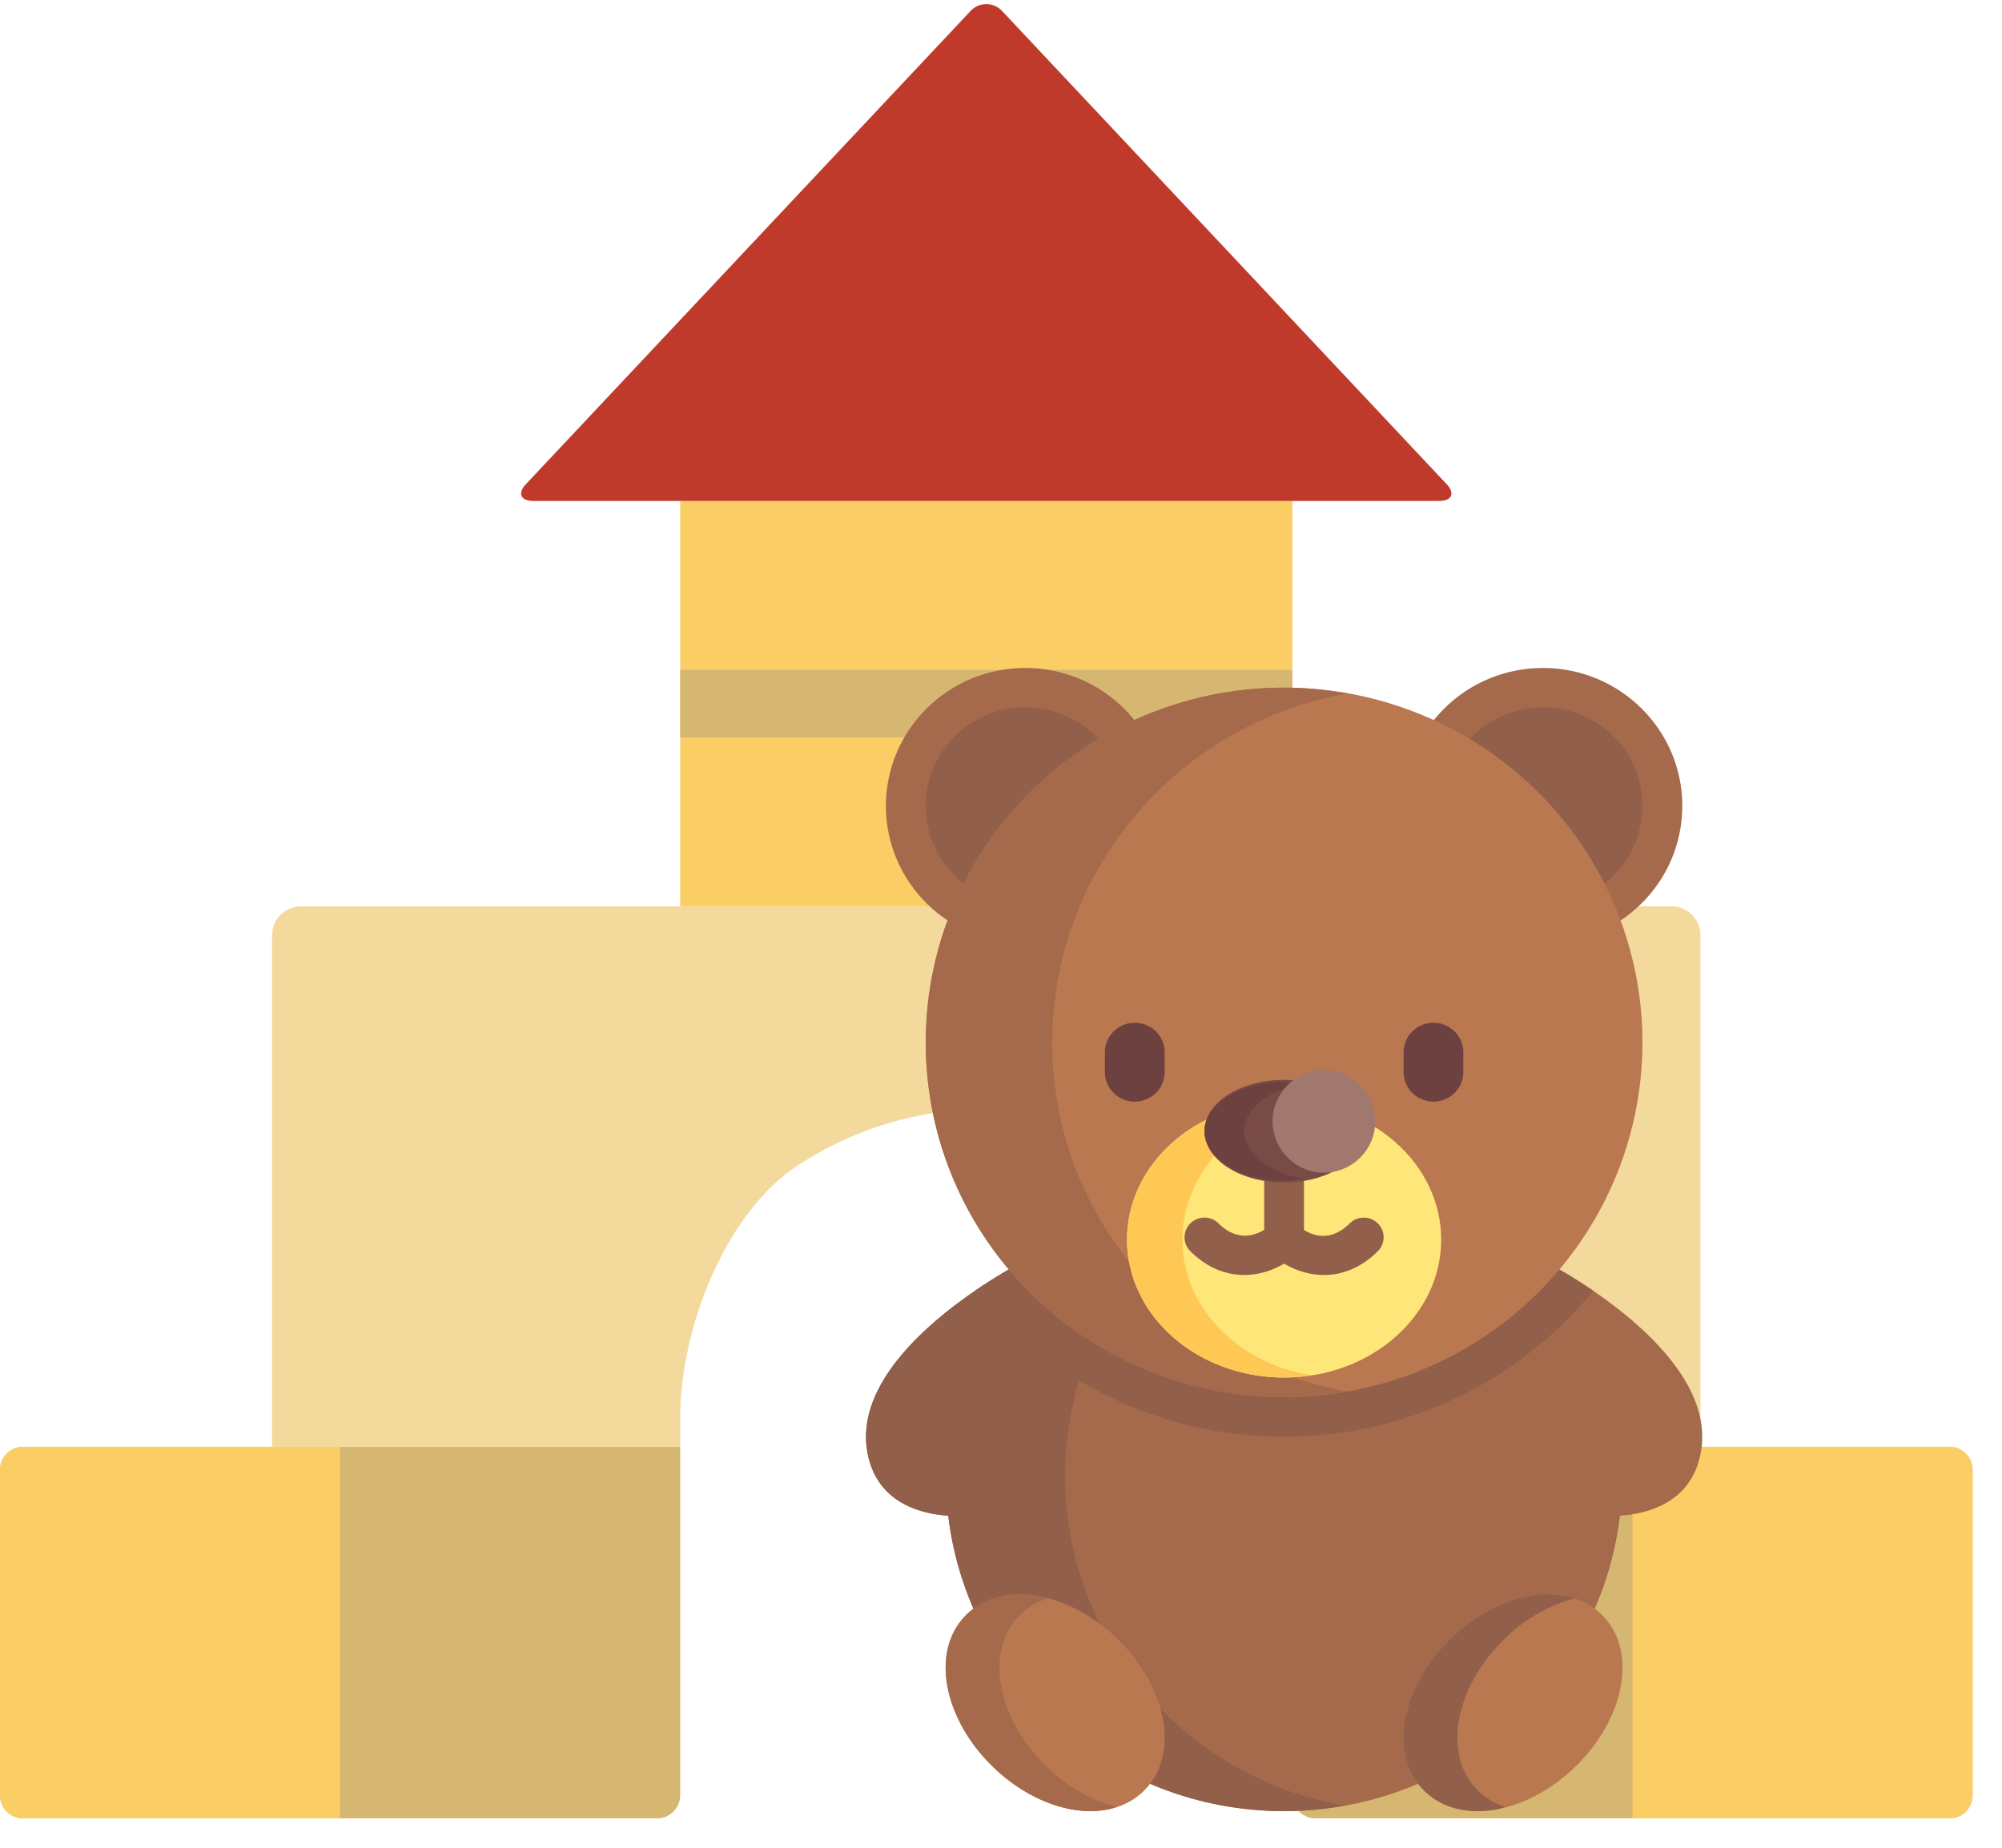 <svg xmlns="http://www.w3.org/2000/svg" width="39" height="36" viewBox="0 0 39 36">
    <g fill="none" fill-rule="nonzero">
        <path fill="#D6B772" d="M0 28.64c0-.25.203-.452.454-.452h12.797v6.789c0 .249-.203.451-.454.451H.454A.452.452 0 0 1 0 34.977V28.64zM25.176 28.188h12.797c.25 0 .454.202.454.452v6.337c0 .249-.203.451-.454.451H25.631a.452.452 0 0 1-.455-.451v-6.789z"/>
        <path fill="#F4D99D" d="M33.127 28.188h-7.95v-.572c0-1.698-.855-3.96-2.278-4.901a6.68 6.68 0 0 0-7.37 0c-1.424.943-2.278 3.203-2.278 4.901v.572H5.3v-9.966c0-.312.255-.564.568-.564h26.69c.313 0 .568.252.568.564v9.966z"/>
        <path fill="#FACE64" d="M13.251 9.76h11.926v7.898H13.251z"/>
        <path fill="#C03A2B" d="M28.18 9.43c.17.182.105.33-.144.33H10.392c-.25 0-.316-.148-.144-.33L18.904.217a.42.42 0 0 1 .62 0l8.655 9.213z"/>
        <path fill="#FACE64" d="M0 28.64c0-.25.204-.452.455-.452h6.17v7.24H.455A.453.453 0 0 1 0 34.977V28.64zM31.802 28.188h6.17c.251 0 .455.202.455.452v6.337c0 .249-.203.451-.455.451h-6.17v-7.24z"/>
        <path fill="#D6B772" d="M18.551 17.658h1.325v3.949h-1.325zM13.251 13.051h11.926v1.316H13.251z"/>
        <g>
            <g transform="translate(16.843 13.014)">
                <path fill="#A5694B" d="M13.216 11.544l-.022-.023H3.15l-.022.023C2.722 11.755-.37 13.436.07 15.36c.212.929 1.057 1.124 1.559 1.156.387 3.24 3.166 5.756 6.543 5.756 3.377 0 6.157-2.515 6.543-5.756.502-.032 1.347-.227 1.56-1.156.439-1.925-2.653-3.606-3.06-3.817z"/>
                <g fill="#925F4A">
                    <path d="M8.172 14.976a7.769 7.769 0 0 0 6.021-2.842c-.461-.315-.85-.524-.977-.59l-.022-.023H3.15l-.022.022a10 10 0 0 0-.977.591 7.768 7.768 0 0 0 6.021 2.842z"/>
                    <path d="M3.129 11.543c-.407.212-3.499 1.892-3.059 3.818.212.929 1.057 1.124 1.559 1.156.387 3.24 3.166 5.756 6.543 5.756.392 0 .774-.038 1.147-.102.005-.002.011-.005.017-.006-3.086-.545-5.43-3.209-5.43-6.42 0-1.613.591-3.087 1.57-4.224H3.15c-.007.008-.011.022-.021.022z"/>
                </g>
                <ellipse cx="3.13" cy="2.688" fill="#A5694B" rx="2.715" ry="2.688"/>
                <ellipse cx="3.13" cy="2.688" fill="#925F4A" rx="1.939" ry="1.92"/>
                <ellipse cx="13.214" cy="2.688" fill="#A5694B" rx="2.715" ry="2.688"/>
                <ellipse cx="13.214" cy="2.688" fill="#925F4A" rx="1.939" ry="1.92"/>
                <g fill="#B97850" transform="translate(1.186 .348)">
                    <path d="M13.177 18.1c-.35-.346-.865-.473-1.45-.357-.534.106-1.072.407-1.517.847-.444.44-.748.973-.855 1.502-.117.58.011 1.089.36 1.435.266.262.626.398 1.04.398.131 0 .269-.013.41-.041.534-.106 1.073-.407 1.517-.847.445-.44.748-.973.855-1.502.117-.58-.011-1.09-.36-1.435z"/>
                    <ellipse cx="6.986" cy="6.947" rx="6.981" ry="6.912"/>
                </g>
                <path fill="#A5694B" d="M3.655 7.296c0-3.401 2.482-6.222 5.75-6.799-.402-.07-.812-.114-1.233-.114-3.856 0-6.981 3.095-6.981 6.913 0 3.817 3.125 6.912 6.981 6.912.421 0 .831-.043 1.232-.114-3.267-.577-5.75-3.398-5.75-6.798z"/>
                <ellipse cx="8.172" cy="11.137" fill="#FFE678" rx="3.06" ry="2.688"/>
                <path fill="#FFC855" d="M6.19 11.137c0-1.323 1.089-2.42 2.521-2.644a3.481 3.481 0 0 0-.539-.044c-1.69 0-3.06 1.203-3.06 2.688 0 1.484 1.37 2.688 3.06 2.688.184 0 .364-.017.54-.044-1.433-.224-2.522-1.322-2.522-2.644z"/>
                <g fill="#6E4141">
                    <path d="M5.263 8.449a.579.579 0 0 1-.582-.576v-.385c0-.318.261-.576.582-.576.322 0 .582.258.582.576v.385c0 .318-.26.576-.582.576zM11.08 8.449a.579.579 0 0 1-.58-.576v-.385c0-.318.26-.576.58-.576.322 0 .583.258.583.576v.385c0 .318-.26.576-.582.576z"/>
                </g>
                <path fill="#B97850" d="M4.948 18.938c-.445-.44-.983-.741-1.517-.847-.585-.116-1.1.01-1.45.357-.349.346-.477.856-.36 1.435.107.529.41 1.062.855 1.502.444.44.983.74 1.517.847.142.028.279.041.41.041.414 0 .774-.136 1.04-.398.349-.346.477-.856.36-1.435-.107-.529-.41-1.062-.855-1.502z"/>
                <path fill="#A5694B" d="M3.524 21.385c-.444-.44-.748-.973-.855-1.502-.117-.58.011-1.09.36-1.435.15-.148.33-.253.533-.32-.044-.01-.087-.028-.131-.037-.585-.116-1.1.01-1.45.357-.349.346-.477.856-.36 1.435.107.529.41 1.062.855 1.502.444.44.983.74 1.517.846.142.029.279.042.41.042.18 0 .347-.03.503-.08a3.097 3.097 0 0 1-1.382-.808z"/>
                <g fill="#925F4A">
                    <path d="M11.95 21.874c-.35-.346-.477-.856-.36-1.435.106-.529.41-1.062.855-1.502a3.1 3.1 0 0 1 1.385-.81 1.808 1.808 0 0 0-.917-.037c-.533.106-1.072.406-1.517.847-.444.44-.748.973-.855 1.502-.117.58.011 1.089.36 1.435.266.262.626.398 1.04.398.131 0 .269-.013.41-.041.045-.01.09-.028.136-.04a1.336 1.336 0 0 1-.537-.317zM9.998 10.822a.39.39 0 0 0-.549 0c-.36.358-.7.245-.89.127V9.6a.386.386 0 0 0-.387-.384.386.386 0 0 0-.388.384v1.347c-.18.11-.526.234-.89-.126a.39.39 0 0 0-.548 0 .381.381 0 0 0 0 .543c.341.338.71.463 1.051.463.291 0 .558-.094.775-.221.217.127.484.221.775.221.341 0 .71-.125 1.05-.463a.381.381 0 0 0 0-.543z"/>
                </g>
                <ellipse cx="8.172" cy="9.025" fill="#784B46" rx="1.551" ry="1"/>
                <path fill="#6E4141" d="M7.396 9.025c0-.447.496-.82 1.164-.927a2.436 2.436 0 0 0-.388-.034c-.857 0-1.551.43-1.551.96s.694.96 1.551.96c.135 0 .263-.013.388-.033-.668-.107-1.164-.48-1.164-.926z"/>
                <ellipse cx="8.948" cy="8.833" fill="#A0786E" rx="1" ry="1"/>
            </g>
        </g>
    </g>
</svg>
